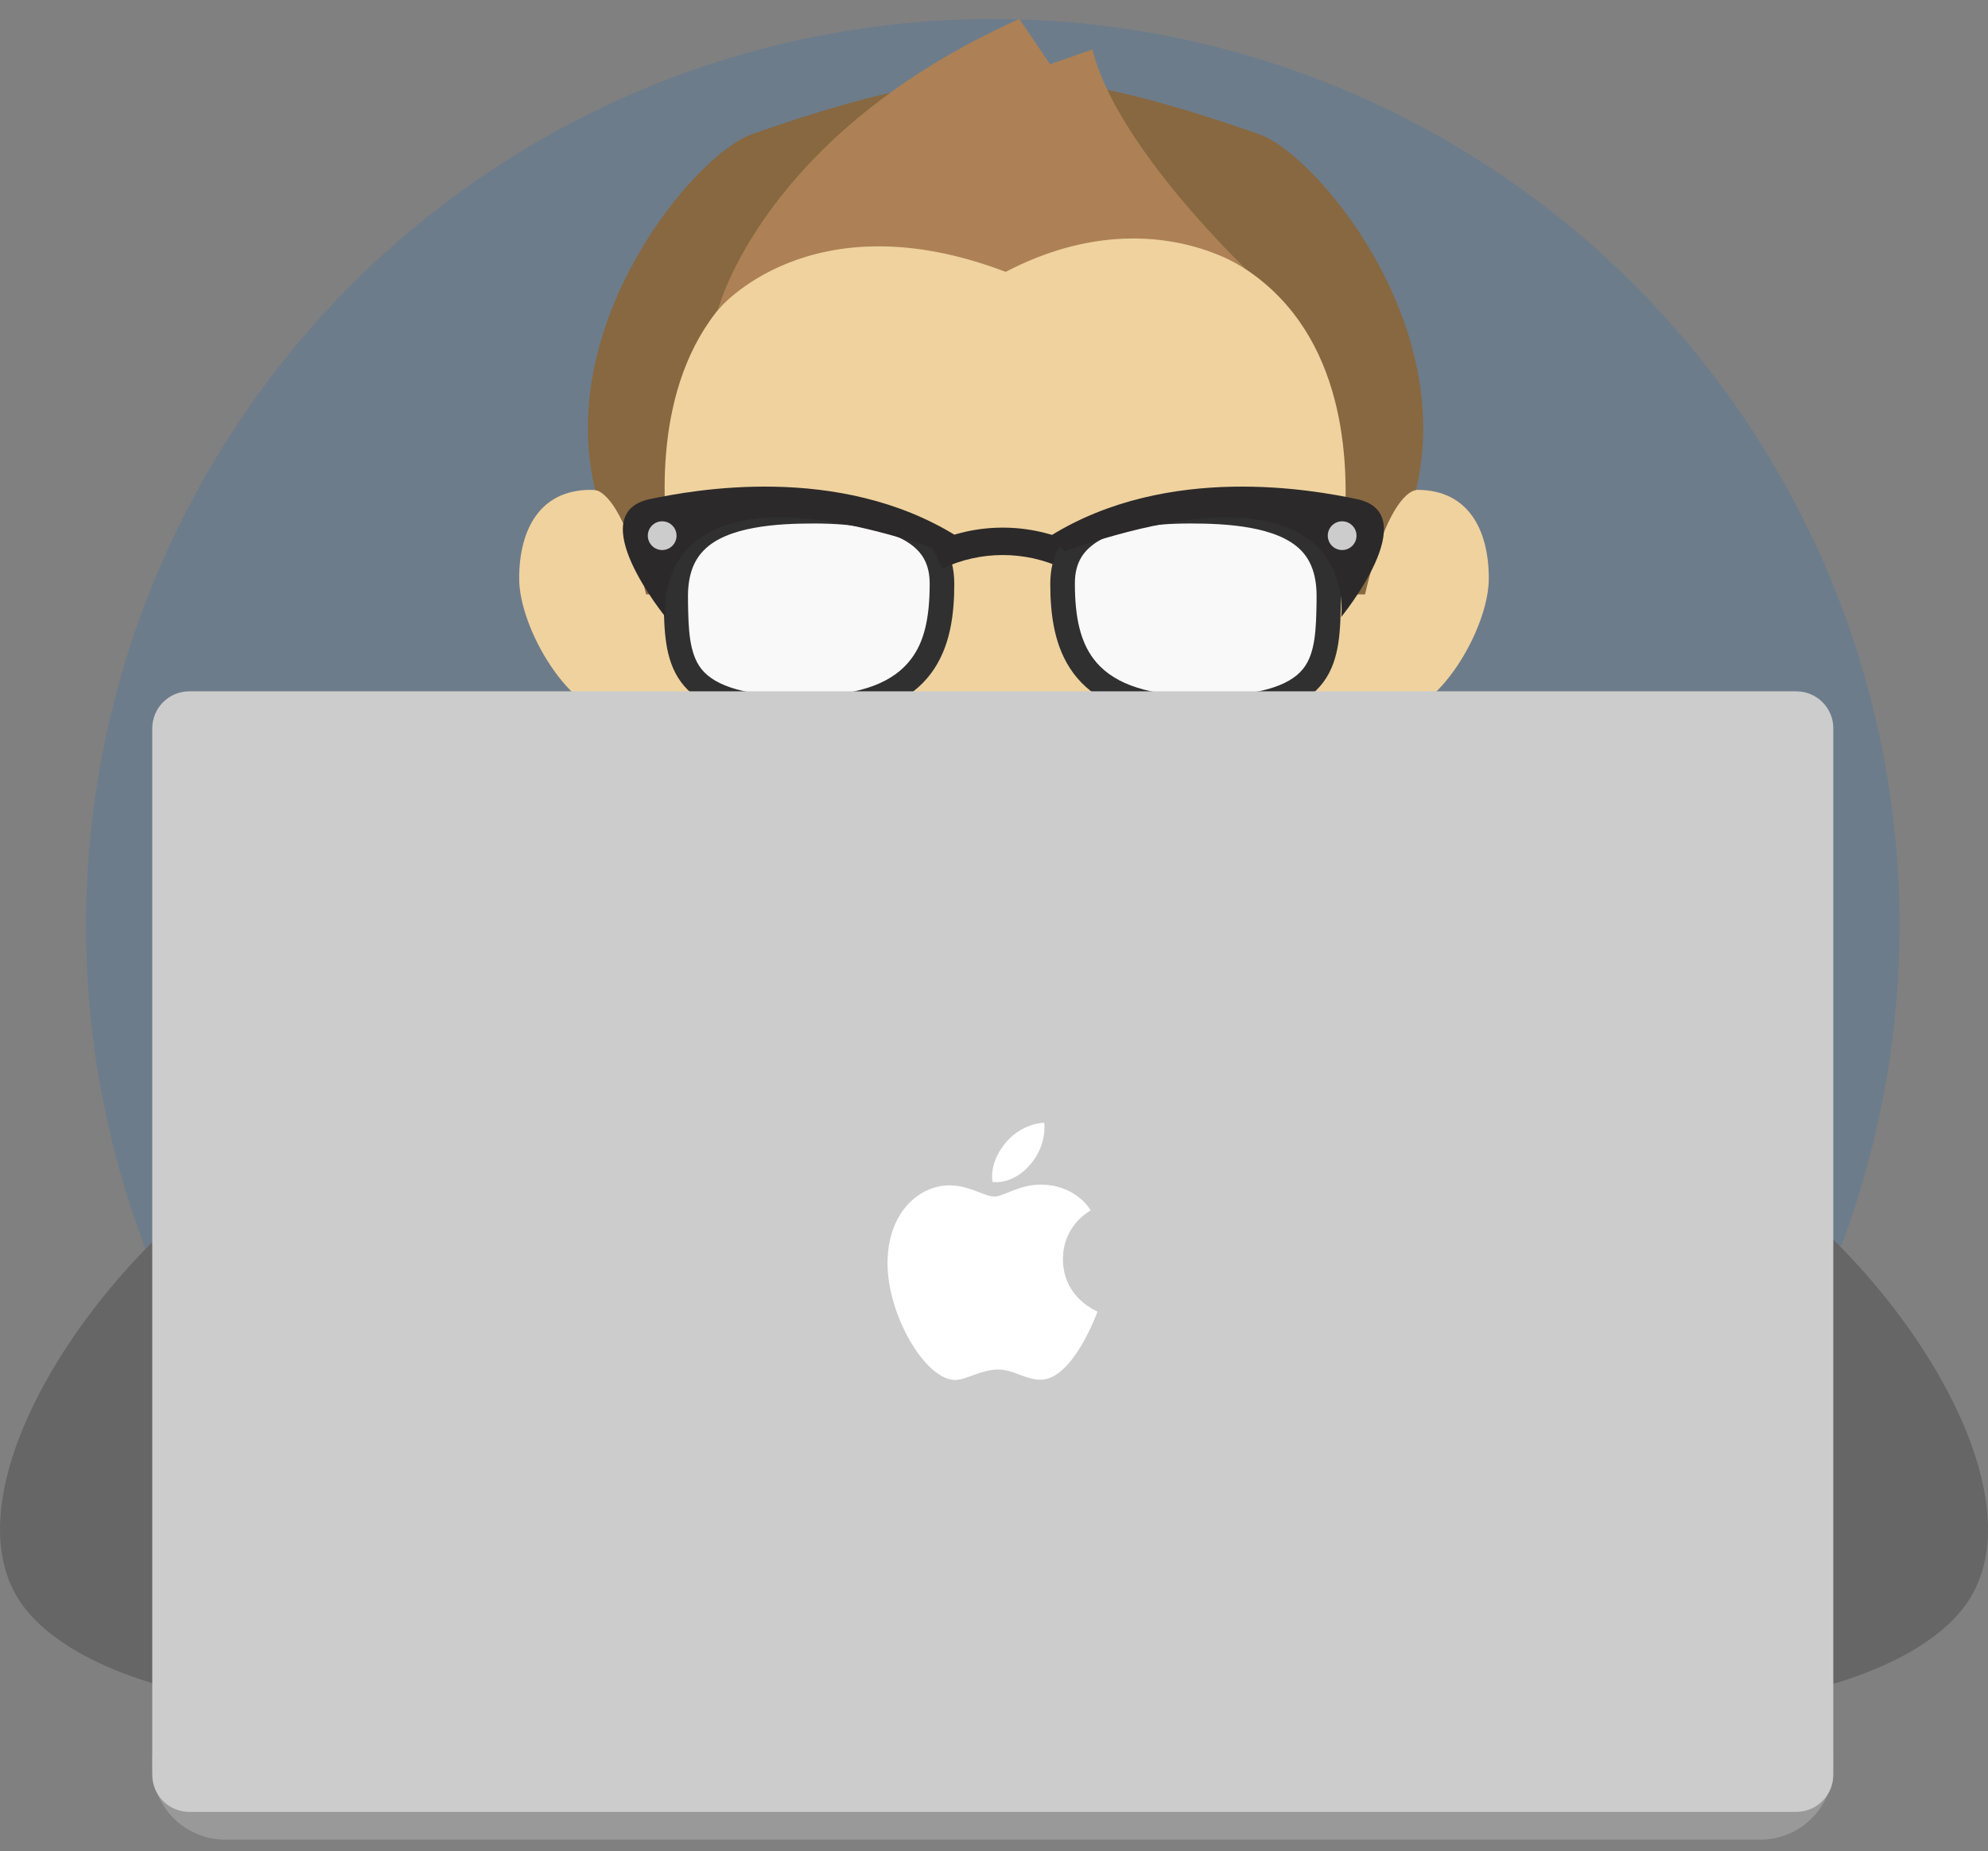 <?xml version="1.0" encoding="utf-8"?>
<!-- Generator: Adobe Illustrator 19.2.0, SVG Export Plug-In . SVG Version: 6.00 Build 0)  -->
<!DOCTYPE svg PUBLIC "-//W3C//DTD SVG 1.1//EN" "http://www.w3.org/Graphics/SVG/1.1/DTD/svg11.dtd">
<svg version="1.1" id="Layer_1" xmlns="http://www.w3.org/2000/svg" xmlns:xlink="http://www.w3.org/1999/xlink" x="0px" y="0px"
	 viewBox="0 0 816 760" style="enable-background:new 0 0 816 760;" xml:space="preserve">
<rect x="0" y="0" width="816" height="760" fill="#808080" stroke="none"/>
<style type="text/css">
	.st0{opacity:0.15;fill-rule:evenodd;clip-rule:evenodd;fill:#0066CC;}
	.st1{fill-rule:evenodd;clip-rule:evenodd;fill:#EFD29E;}
	.st2{fill-rule:evenodd;clip-rule:evenodd;fill:#876840;}
	.st3{fill-rule:evenodd;clip-rule:evenodd;fill:#F9F9F9;}
	.st4{fill:#303030;}
	.st5{fill-rule:evenodd;clip-rule:evenodd;fill:#2B292A;}
	.st6{fill-rule:evenodd;clip-rule:evenodd;fill:#AD8155;}
	.st7{fill-rule:evenodd;clip-rule:evenodd;fill:#CCCCCC;}
	.st8{fill-rule:evenodd;clip-rule:evenodd;fill:#666666;}
	.st9{fill:#999999;}
	.st10{fill:#CCCCCC;}
	.st11{fill-rule:evenodd;clip-rule:evenodd;fill:#FFFFFF;}
</style>
<g>
	<circle class="st0" cx="407.5" cy="380" r="372.2"/>
	<g>
		<g>
			<path class="st1" d="M575.1,210.8c0,106.4-73.6,203.5-164.4,203.5s-164.4-97.2-164.4-203.5S319.9,55,410.7,55
				S575.1,104.4,575.1,210.8z"/>
			<path class="st1" d="M213.1,237.5c0,20.5,21,56.6,41.4,56.6s25-35.4,25-55.9s-16.6-37.1-37.1-37.1S213.1,217,213.1,237.5z"/>
			<path class="st1" d="M611.1,237.5c0,20.5-21,56.6-41.4,56.6s-25-35.4-25-55.9s16.6-37.1,37.1-37.1S611.1,217,611.1,237.5z"/>
			<path class="st2" d="M516.8,55.1c-58.2-20.5-88.9-24.3-104.1-20.5c-15.2-3.8-45.9,0-104.1,20.5c-23.3,8.2-81,77-64.3,146.1
				c0,0,10.8-0.2,20.9,42.8h12.2c0-4-43.1-170,134.7-149.7c0.1,0.2-0.1,0.2,0,0C589.7,74,548.1,240,548.1,244h12.2
				c10-43,20.9-42.8,20.9-42.8C597.9,132.1,540.1,63.2,516.8,55.1z"/>
			<g>
				<g>
					<path class="st3" d="M328.1,290.7c-22.9,0-37.4-4.3-44.3-13.3c-6-7.8-6.2-18.6-6.5-30.1l0-1.4c-0.2-10.3,2.3-18,7.8-23.6
						c8.3-8.5,23.9-12.5,49-12.5c17.1,0,30.2,2.5,39.1,7.3c8.9,4.9,13.3,12.2,13.3,22.4c0,10.4-1,23.7-8.5,33.8
						c-8.1,10.9-22.5,16.5-44,17.2C332,290.7,330,290.7,328.1,290.7z"/>
					<path class="st4" d="M334.2,214.9c16.2,0,28.6,2.3,36.7,6.7c7.4,4.1,10.7,9.6,10.7,18c0,14.3-2.3,23.9-7.6,30.9
						c-7.2,9.6-20.3,14.6-40.1,15.2c-2,0.1-3.9,0.1-5.8,0.1c-20.9,0-34.5-3.8-40.3-11.3c-5-6.5-5.2-16.5-5.4-27.1l0-1.4
						c-0.2-8.9,1.9-15.4,6.4-20C298.4,216,319.3,214.9,334.2,214.9 M334.2,204.9c-34.2,0-62.6,6.7-61.8,41.2
						c0.5,24.2-0.1,49.6,55.8,49.6c1.9,0,4,0,6.1-0.1c51.1-1.5,57.4-31,57.4-56S368.3,204.9,334.2,204.9L334.2,204.9z"/>
				</g>
				<path class="st5" d="M392.4,219.9c-48.4-29.9-108.1-18.7-125.7-15c-28.2,6,6.5,48.4,6.5,48.4s-9.6-69.9,113.6-27L392.4,219.9z"
					/>
				<g>
					<path class="st5" d="M436.4,233.4c-15.7-7.4-33.9-7.4-49.6,0c-1.6-3.4-3.2-6.8-4.8-10.2c18.7-8.8,40.5-8.8,59.2,0
						C439.6,226.6,438,230,436.4,233.4z"/>
				</g>
			</g>
			<path class="st6" d="M294.7,127.2c0,0,18.3-72.2,123.7-119.4L431,26.4l17.4-6.1c9.6,39.5,63.3,90.4,63.3,90.4
				s-40.7-29.4-98.9,0.9l0,0C332.4,81,294.7,127.2,294.7,127.2z"/>
			<circle class="st7" cx="271.8" cy="219.9" r="5.9"/>
			<g>
				<g>
					<path class="st3" d="M494.6,290.7c-1.9,0-3.9,0-5.9-0.1c-21.5-0.6-35.8-6.3-44-17.2c-7.6-10.2-8.5-23.4-8.5-33.8
						c0-10.1,4.3-17.5,13.3-22.4c8.8-4.9,22-7.3,39.1-7.3c25.1,0,40.7,4,49,12.5c5.5,5.6,8,13.3,7.8,23.6l0,1.4
						c-0.2,11.5-0.4,22.3-6.5,30.1C532,286.4,517.5,290.7,494.6,290.7C494.6,290.7,494.6,290.7,494.6,290.7z"/>
					<path class="st4" d="M488.5,214.9c14.9,0,35.8,1.1,45.5,11c4.5,4.6,6.6,11.1,6.4,20l0,1.4c-0.2,10.6-0.4,20.7-5.4,27.1
						c-5.8,7.5-19.4,11.3-40.3,11.3c-1.9,0-3.8,0-5.8-0.1c-19.8-0.6-32.9-5.6-40.1-15.2c-5.2-7-7.6-16.5-7.6-30.9
						c0-8.4,3.3-13.9,10.7-18C460,217.1,472.3,214.9,488.5,214.9 M488.5,204.9c-34.2,0-57.4,9.7-57.4,34.7s6.3,54.5,57.4,56
						c2.1,0.1,4.1,0.1,6.1,0.1c55.8,0,55.3-25.4,55.8-49.6C551.1,211.6,522.7,204.9,488.5,204.9L488.5,204.9z"/>
				</g>
				<path class="st5" d="M431.3,219.9c48.4-29.9,108.1-18.7,125.7-15c28.2,6-6.5,48.4-6.5,48.4s9.6-69.9-113.6-27L431.3,219.9z"/>
			</g>
			<circle class="st7" cx="550.9" cy="219.9" r="5.9"/>
		</g>
		<g>
			<path class="st8" d="M177.2,455.3C95.4,441.5-35.1,595.5,8.8,658.3c32.3,46.2,174.5,65.3,237.1-3.7
				C311.8,581.9,240,465.9,177.2,455.3z"/>
			<path class="st8" d="M638.8,455.3c81.8-13.8,212.3,140.1,168.4,203c-32.3,46.2-174.5,65.3-237.1-3.7
				C504.2,581.9,576,465.9,638.8,455.3z"/>
		</g>
		<g>
			<path class="st9" d="M722.5,755.2H92.5c-16.6,0-30-13.4-30-30v-4.5h689.9v4.5C752.5,741.8,739,755.2,722.5,755.2z"/>
			<path class="st10" d="M737.3,283.8H77.7c-8.4,0-15.2,6.8-15.2,15.2v429.6c0,8.4,6.8,15.2,15.2,15.2h659.6
				c8.4,0,15.2-6.8,15.2-15.2V298.9C752.5,290.6,745.7,283.8,737.3,283.8z"/>
			<path class="st11" d="M412,470.1c6.9-9.2,16.6-9.2,16.6-9.2s1.4,8.6-5.5,16.9c-7.4,8.9-15.7,7.4-15.7,7.4S405.8,478.2,412,470.1z
				"/>
			<path class="st11" d="M408.2,491.2c3.6,0,10.2-4.9,18.8-4.9c14.9,0,20.7,10.6,20.7,10.6s-11.4,5.8-11.4,20
				c0,16,14.2,21.5,14.2,21.5s-10,28-23.4,28c-6.2,0-11-4.2-17.5-4.2c-6.6,0-13.2,4.3-17.5,4.3c-12.3,0-27.8-26.6-27.8-47.9
				c0-21,13.1-32,25.4-32C397.9,486.6,404.1,491.2,408.2,491.2z"/>
		</g>
	</g>
</g>
</svg>
